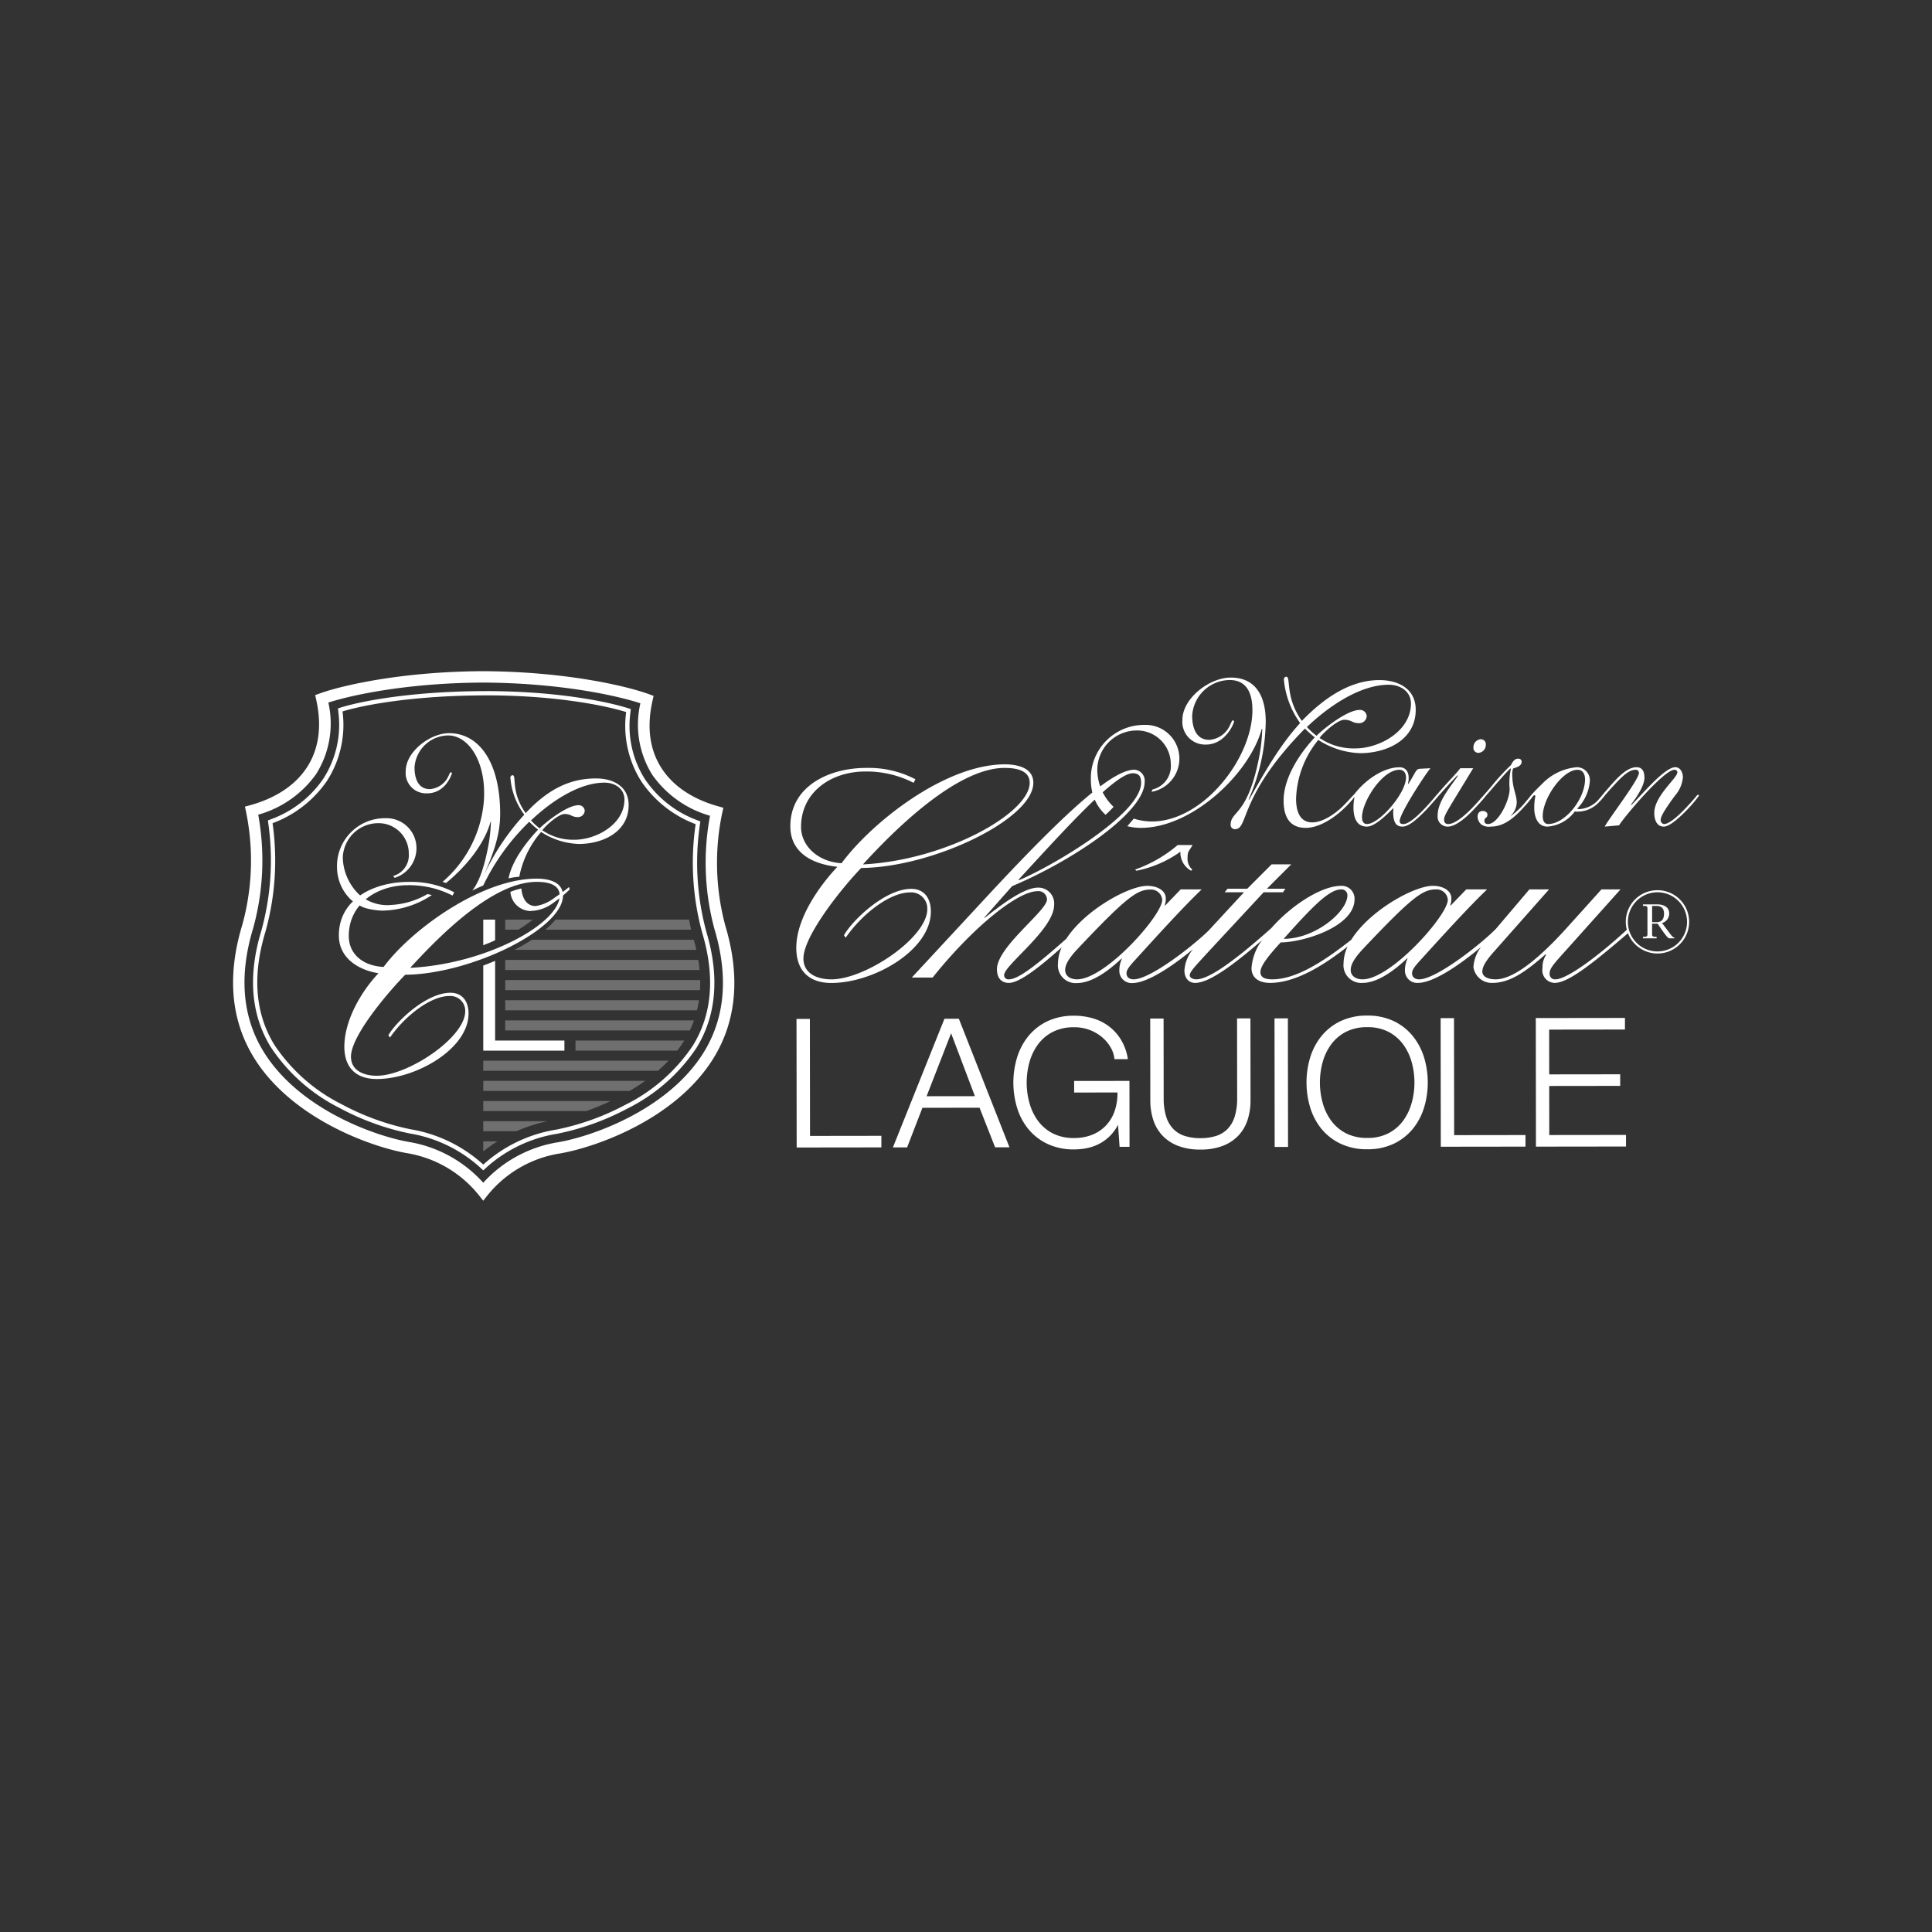 <svg xmlns="http://www.w3.org/2000/svg" width="290" height="290" viewBox="0 0 290 290">
  <defs>
    <style>
      .cls-1 {
        fill: #333;
      }

      .cls-2 {
        fill: #fff;
      }

      .cls-3 {
        fill: #706f6f;
      }
    </style>
  </defs>
  <g id="Groupe_230" data-name="Groupe 230" transform="translate(-823.488 -352.753)">
    <rect id="Rectangle_70" data-name="Rectangle 70" class="cls-1" width="290" height="290" transform="translate(823.488 352.753)"/>
    <g id="Groupe_229" data-name="Groupe 229">
      <g id="Groupe_222" data-name="Groupe 222">
        <path id="Tracé_128" data-name="Tracé 128" class="cls-2" d="M948.285,500.3c6.347,0,14.929-4.917,14.929-10.728,0-1.966-.983-3.4-2.95-3.4-3.933,0-8.85,4.738-10.1,6.973l.268.358c2.325-3.4,6.526-6.794,9.656-6.794a2.417,2.417,0,0,1,2.592,2.5c0,4.291-9.3,10.549-14.393,10.549-2.056,0-4.2-.805-4.2-3.129,0-3.4,5.811-10.639,8.672-13.589,10.728-.089,25.836-7.33,25.836-12.783,0-2.325-2.5-2.772-4.291-2.772-8.94,0-19.936,8.672-24.495,14.84-3.4-.179-6.079-2.5-6.079-5.453,0-5.185,4.469-8.314,9.654-8.314a15.455,15.455,0,0,1,7.242,1.7l.268-.537a15.175,15.175,0,0,0-7.42-1.7c-5.453,0-11.353,2.682-11.353,8.76,0,4.2,3.665,5.722,7.062,6.08-2.772,2.95-6.169,7.777-6.169,12.158C943.01,498.419,944.888,500.3,948.285,500.3Zm26.009-32.278c1.519,0,3.754.268,3.754,2.234,0,4.56-12.6,11.622-25.031,12.248C957.576,477.494,967.052,468.018,974.294,468.018Z"/>
        <path id="Tracé_129" data-name="Tracé 129" class="cls-2" d="M1074.248,493.007l-1.282-1.709a1.458,1.458,0,0,0,1.075-1.425c0-.958-.8-1.372-1.839-1.372h-2.1v.233h.285c.207,0,.388.078.388.336v3.962c0,.26-.181.337-.388.337h-.285v.233h2.046v-.233h-.285c-.208,0-.389-.077-.389-.337V491.4h.829c1.476,2.2,1.619,2.2,1.8,2.2h.738v-.1C1074.7,493.473,1074.546,493.408,1074.248,493.007Zm-2.046-1.839h-.725v-2.434h.674c.595,0,1.113.259,1.113,1.165C1073.264,490.728,1072.9,491.168,1072.2,491.168Z"/>
        <path id="Tracé_130" data-name="Tracé 130" class="cls-2" d="M1072.28,486.377a4.736,4.736,0,0,0-4.6,5.938c-4.735,4.363-9.14,7.439-10.691,7.439a.8.8,0,0,1-.894-.894c0-.716.492-1.3,2.593-3.621l8.045-8.984h-2.86l-5.319,5.9c-5.275,5.811-8.538,7.6-10.549,7.6-1.252,0-2.012-.447-2.012-1.163,0-.67.4-1.475,1.744-2.994l8.269-9.342h-2.95l-5.016,5.908c-2.244,2.29-8.969,7.591-11.525,7.591-.582,0-1.073-.269-1.073-.939,0-.4.268-.849,1.073-1.743,3.128-3.442,7.33-8.091,10.191-10.818h-3.129l-2.325,2.414h-.089a2.879,2.879,0,0,0,.179-1.072c0-1.163-1.252-1.878-2.771-1.878-2.859,0-9.557,3.761-12.253,8.094-4.435,3.5-8.442,5.942-11.845,5.942-.894,0-1.788-.179-1.788-1.073,0-.626.4-1.609,3.039-4.47,3.308,0,11.086-2.324,11.086-6.481a1.924,1.924,0,0,0-2.012-2.012c-2.964,0-7.486,2.94-10.456,6.323-7.23,6.468-9.988,7.713-11.28,7.713-.447,0-.983-.179-.983-.626,0-.537.939-1.475,2.771-3.487l8.314-8.953h2.905l.358-.536h-2.772l3.653-3.655h-2.949l-3.654,3.655h-2.95l-.447.536h2.905l-5.319,5.755c-2.48,2.415-8.787,7.311-11.244,7.311-.578,0-1.066-.266-1.072-.928.006-.4.275-.846,1.072-1.731,3.129-3.442,7.33-8.09,10.191-10.817h-.024l.024-.024h-3.129l-2.324,2.414h-.082a2.884,2.884,0,0,0,.171-1.049h0V487.6c0-1.163-1.252-1.878-2.771-1.878-2.823,0-9.4,3.669-12.155,7.935-4.835,4.293-7.318,6.1-8.629,6.1a.638.638,0,0,1-.715-.626c0-1.52,7.509-6.884,7.509-10.549a2.374,2.374,0,0,0-2.413-2.593c-2.325,0-6.079,3.04-8.046,4.56v-.09l4.157-4.693c9.029-3.8,19.891-11.041,19.891-15.645a1.652,1.652,0,0,0-1.52-1.832c-1.2,0-2.87.8-5.153,2.507a7.682,7.682,0,0,1-.436-2.559,5.934,5.934,0,0,1,5.869-5.837,5.052,5.052,0,0,1,5.163,5.035,3.6,3.6,0,0,1-2.6,3.784c-.06.018-.108.033-.151.048a1.724,1.724,0,0,1-.068.168l-.007.02,0,0c0,.008-.006.017-.01.025a1.13,1.13,0,0,1-.066.112.138.138,0,0,0,.048.009,5.062,5.062,0,0,0-1.059-10.038,8,8,0,0,0-8.081,8.306,7.7,7.7,0,0,0,.219,1.844c-3.795,3.068-9.062,8.3-16.285,16.106l-10.817,11.666h3.128c6.079-7.6,12.784-12.962,15.734-12.962a1.275,1.275,0,0,1,1.43,1.251c0,1.7-7.509,7.107-7.509,10.46,0,1.43.76,2.056,1.788,2.056,1.52,0,4.358-2.139,7.92-5.324a5.938,5.938,0,0,0-.545,2.374v.023a2.657,2.657,0,0,0,2.86,2.95c1.833,0,4.112-1.251,6.66-3.665h.08a4.154,4.154,0,0,0-.393,1.854v.023a1.836,1.836,0,0,0,1.967,1.788c2.286,0,6.151-2.647,9.088-5.079a5.6,5.6,0,0,0-1.285,3.179c0,1.028.537,1.877,1.61,1.877,1.813,0,4.869-1.934,10.036-6.407a7.96,7.96,0,0,0-1.576,4.172c0,1.7,1.43,2.235,2.771,2.235,3.816,0,8-2.589,11.648-5.452a6.021,6.021,0,0,0-.6,2.5,2.659,2.659,0,0,0,2.861,2.95c1.833,0,4.112-1.252,6.66-3.665h.089a4.147,4.147,0,0,0-.4,1.877,1.836,1.836,0,0,0,1.967,1.788c2.384,0,6.488-2.88,9.463-5.393a5.5,5.5,0,0,0-1.147,3.024,2.764,2.764,0,0,0,2.861,2.369c2.5,0,4.827-1.52,7.957-4.291l.089.089a3.329,3.329,0,0,0-.537,1.967,1.886,1.886,0,0,0,1.833,2.235c2.064,0,5.815-3.025,10.99-7.454a4.751,4.751,0,1,0,4.432-6.459Zm-47.479-.123a.882.882,0,0,1,.939.895c0,2.413-4.783,6.525-9.566,6.525C1020.778,488.489,1023.1,486.254,1024.8,486.254Zm-36.989-13.477a6.62,6.62,0,0,0,1.624,2.28c.047-.043.1-.084.143-.128q.219-.2.431-.414c.143-.141.283-.284.422-.428.071-.074.14-.15.21-.225a7.731,7.731,0,0,1-1.635-2.186c2-1.786,3.569-2.854,4.513-2.854.983,0,1.252.536,1.252,1.43,0,4.694-13.321,12.516-18.327,14.617l-.07-.07C980.662,480.119,984.663,475.758,987.812,472.777Zm-2.518,22.351c7.42-7.867,8.94-8.85,10.907-8.85a1.676,1.676,0,0,1,1.742,1.55c-.019,2.338-8.541,11.926-12.783,11.926-1.116,0-1.785-.58-1.787-1.382C983.376,497.876,983.529,496.982,985.294,495.128Zm42.731,4.626c-1.118,0-1.788-.582-1.788-1.386,0-.492.134-1.386,1.922-3.263,7.42-7.867,8.94-8.851,10.906-8.851a1.675,1.675,0,0,1,1.744,1.565C1040.809,490.143,1032.271,499.754,1028.025,499.754Zm44.255-4.184a4.441,4.441,0,1,1,4.441-4.441A4.448,4.448,0,0,1,1072.28,495.57Z"/>
        <path id="Tracé_131" data-name="Tracé 131" class="cls-2" d="M1000.267,479.592a20.215,20.215,0,0,1-6.391,3.683l.179.179a16.771,16.771,0,0,0,6.616-2.861,3.1,3.1,0,0,0,1.609,2.861l.179-.179a2.1,2.1,0,0,1-.716-1.609c0-1.162.133-1,.759-2.074Z"/>
        <path id="Tracé_132" data-name="Tracé 132" class="cls-2" d="M945.075,523.258l-.021-17.56-2.007,0,.024,19.3,12.714-.016,0-1.739Z"/>
        <path id="Tracé_133" data-name="Tracé 133" class="cls-2" d="M967.413,505.673l-2.161,0-7.734,19.309,2.129,0,2.3-5.946,8.572-.01,2.337,5.939,2.154,0-7.569-19.231ZM962.574,517.3l3.679-9.45,3.572,9.441Z"/>
        <path id="Tracé_134" data-name="Tracé 134" class="cls-2" d="M1009.175,505.622l.015,11.925a9.22,9.22,0,0,1-.367,2.8,4.673,4.673,0,0,1-1.072,1.865,4.179,4.179,0,0,1-1.728,1.05,7.768,7.768,0,0,1-2.354.333h-.011a7.607,7.607,0,0,1-2.316-.328,4.163,4.163,0,0,1-1.73-1.045,4.657,4.657,0,0,1-1.078-1.863,9.241,9.241,0,0,1-.374-2.795l-.014-11.925-2.007,0,.015,12.327a9.442,9.442,0,0,0,.423,2.824,6.251,6.251,0,0,0,1.334,2.348,6.349,6.349,0,0,0,2.338,1.587,9.049,9.049,0,0,0,3.407.579h.015a9.16,9.16,0,0,0,3.448-.587,6.346,6.346,0,0,0,2.334-1.593,6.239,6.239,0,0,0,1.328-2.351,9.426,9.426,0,0,0,.416-2.826l-.015-12.327Z"/>
        <rect id="Rectangle_71" data-name="Rectangle 71" class="cls-2" width="2.007" height="19.299" transform="translate(1014.797 505.615) rotate(-0.072)"/>
        <path id="Tracé_135" data-name="Tracé 135" class="cls-2" d="M1035.524,508.234a8.3,8.3,0,0,0-2.845-2.217,9.056,9.056,0,0,0-3.962-.821h-.015a9.157,9.157,0,0,0-3.987.831,8.249,8.249,0,0,0-2.854,2.224,9.562,9.562,0,0,0-1.7,3.2,13.041,13.041,0,0,0,.009,7.6,9.438,9.438,0,0,0,1.707,3.188,8.326,8.326,0,0,0,2.859,2.2,9.14,9.14,0,0,0,3.975.821h.015a9.078,9.078,0,0,0,3.975-.831,8.362,8.362,0,0,0,2.839-2.21,9.416,9.416,0,0,0,1.7-3.192,13.041,13.041,0,0,0-.009-7.6A9.586,9.586,0,0,0,1035.524,508.234Zm-.137,10.046a8.165,8.165,0,0,1-1.266,2.675,6.452,6.452,0,0,1-2.189,1.889,6.746,6.746,0,0,1-3.207.716h-.012a6.832,6.832,0,0,1-3.212-.708,6.4,6.4,0,0,1-2.2-1.884,8.163,8.163,0,0,1-1.274-2.672h0a11.5,11.5,0,0,1-.008-6.094,8.206,8.206,0,0,1,1.268-2.662,6.41,6.41,0,0,1,2.2-1.889,6.842,6.842,0,0,1,3.222-.716h.011a6.742,6.742,0,0,1,3.2.708,6.452,6.452,0,0,1,2.193,1.884,8.226,8.226,0,0,1,1.273,2.659,11.459,11.459,0,0,1,.007,6.094Z"/>
        <path id="Tracé_136" data-name="Tracé 136" class="cls-2" d="M1041.76,523.141l-.021-17.56-2.007,0,.024,19.3,12.714-.016,0-1.739Z"/>
        <path id="Tracé_137" data-name="Tracé 137" class="cls-2" d="M1056.039,523.124l-.009-7.363,10.654-.013,0-1.739-10.654.013-.008-6.72,11.377-.014,0-1.739-13.383.017.024,19.3,13.517-.017,0-1.739Z"/>
        <path id="Tracé_138" data-name="Tracé 138" class="cls-2" d="M984.721,515.008l0,1.738,6.506-.008a8.314,8.314,0,0,1-.394,2.689,6.055,6.055,0,0,1-1.263,2.19,5.822,5.822,0,0,1-2.067,1.438,7.174,7.174,0,0,1-2.787.518H984.7a6.819,6.819,0,0,1-3.209-.708,6.4,6.4,0,0,1-2.206-1.883,8.2,8.2,0,0,1-1.274-2.672,11.513,11.513,0,0,1-.007-6.094,8.2,8.2,0,0,1,1.267-2.662,6.4,6.4,0,0,1,2.2-1.889,6.829,6.829,0,0,1,3.221-.716h.011a6.388,6.388,0,0,1,4.279,1.551,5.725,5.725,0,0,1,1.24,1.513,4.216,4.216,0,0,1,.54,1.636l.008.084,2.015,0-.019-.108a7.781,7.781,0,0,0-1.006-2.789,7.238,7.238,0,0,0-4.206-3.221,9.956,9.956,0,0,0-2.853-.4H984.7a9.154,9.154,0,0,0-3.987.83,8.254,8.254,0,0,0-2.854,2.224,9.54,9.54,0,0,0-1.7,3.206,13.042,13.042,0,0,0,.009,7.6,9.413,9.413,0,0,0,1.707,3.188,8.321,8.321,0,0,0,2.859,2.2,9.144,9.144,0,0,0,3.973.82h.016a9.533,9.533,0,0,0,2.041-.218,7.025,7.025,0,0,0,1.858-.694,6.549,6.549,0,0,0,2.687-2.788l.233,3.317h1.492l-.012-9.9Z"/>
        <path id="Tracé_139" data-name="Tracé 139" class="cls-2" d="M1004.522,464.514c2.886,0,4.2-3.175,4.2-3.464,0-.1-.064-.16-.192-.16s-.193.256-.385.641a3.694,3.694,0,0,1-3.143,2.277c-2.052,0-2.565-1.956-2.565-3.624a5.7,5.7,0,0,1,5.612-5.355c2.79,0,3.431,2.309,3.431,4.521,0,7.248-7.44,16.708-15.073,16.708a8.834,8.834,0,0,1-2.729-.429l-.23.271q-.2.23-.393.456c-.119.138-.24.274-.362.411a8.5,8.5,0,0,0,2.047.253c7.7,0,16.323-8.145,18.151-14.879h.064a26.335,26.335,0,0,1-.513,4.489c-1.732,8.691-4.233,7.793-4.233,9.941a.632.632,0,0,0,.673.642c2.053,0,.45-4.907,10.487-15.1a13.14,13.14,0,0,0,1.475,1.314c-2.373,2.534-4.682,6.158-4.682,9.493,0,2.565.994,4.1,3.335,4.1,1.988,0,4.554-1.507,6.67-3.88a6.828,6.828,0,0,0,.588-.719.1.1,0,0,1,.052-.018,8.041,8.041,0,0,0-.16,1.507c0,1.443.385,2.918,2.021,2.918,1.218,0,3.014-1.828,3.976-2.79,0,.16-.032.353-.032.577,0,1.764.545,2.213,1.411,2.213s2.085-.994,3.559-2.533c.6-.648,1.379-1.524,1.659-1.872.059-.058.145-.159.3-.341,1.539-1.732,2.341-2.566,2.726-2.95l.064.064c-1.09,1.635-3.047,3.816-3.047,5.964a1.5,1.5,0,0,0,1.54,1.668c.9,0,2.213-.834,3.784-2.469,1-1.047,1.59-1.721,1.83-2.04l.061-.077c.77-.866,3.335-3.912,3.72-4.137l.064.064a9.714,9.714,0,0,0-.192,3.015c0,1.732-1.732,5.259-3.239,5.259-.385,0-.545-.192-.545-.481,0-.577.449-.321.449-.962,0-.288-.321-.513-.673-.513-.578,0-.8.353-.8.9a1.663,1.663,0,0,0,.513,1.09,1.942,1.942,0,0,0,1.443.353c1.8,0,3.3-1.026,5.034-2.982a14.585,14.585,0,0,0,1.3-1.566.408.408,0,0,1,.273-.166c.063,0,.1.064.1.192a8.292,8.292,0,0,0-.161,1.668c0,1.732.7,2.854,1.988,2.854a5.611,5.611,0,0,0,4.1-2.277,1.339,1.339,0,0,0,.417.032,4.408,4.408,0,0,0,3.175-1.379,7.593,7.593,0,0,0,.755-.852c.172-.206.529-.648,1.393-1.585,1.636-1.8,2.5-2.469,3.4-2.469a.454.454,0,0,1,.481.481c0,.994-4.522,6.862-5.131,8.049l2.148-.192c.962-1.508,6.767-8.338,8.306-8.338.289,0,.449.16.449.385,0,.866-3.463,3.527-3.463,6.093,0,1.154.448,2.052,1.411,2.052.737,0,1.859-.866,3.27-2.277a21.243,21.243,0,0,0,2.021-2.341c0-.064-.032-.16-.129-.16-.192,0-.064.1-1.7,1.828-1.315,1.411-2.662,2.565-3.4,2.565a.583.583,0,0,1-.514-.641c0-.513.706-1.668,2.149-3.624a4.814,4.814,0,0,0,1.187-2.758c0-.673-.353-1.507-1.155-1.507-1.635,0-5.323,4.49-6.574,5.676l-.064-.064c.706-.93,2.02-2.758,2.02-4.041,0-.962-.352-1.571-1.186-1.571-1.251,0-2.534,1.154-4.073,2.95-.33.382-.9,1.019-1.12,1.317-.072.077-.183.212-.387.447a4.13,4.13,0,0,1-2.982,1.571.748.748,0,0,1-.353-.064,6.608,6.608,0,0,0,1.892-4.008,1.956,1.956,0,0,0-1.924-2.213,8.169,8.169,0,0,0-5.259,2.533c-.542.52-1.241,1.228-1.609,1.659-.015.016-.032.037-.052.063-.061.073-.11.136-.144.186-.1.136-.259.326-.5.594a11.9,11.9,0,0,1-2.309,2.245l-.034-.034a2.836,2.836,0,0,0,.868-1.923c0-1.315-.673-2.02-.673-4.393a2.973,2.973,0,0,1,.128-.738c.577-.192,1.283-.384,1.283-.994,0-.288-.16-.481-.546-.481-.7,0-.994.93-1.058.962a32.885,32.885,0,0,0-2.79,3.015c-.609.761-1.035,1.194-1.25,1.466-.317.337-1.147,1.316-1.828,2-1.058,1.09-2.533,2.373-3.559,2.373-.289,0-.61-.128-.61-.673,0-.674.525-1.364,4.373-7.714h-1.935c-.481.673-1.925,2.134-2.758,3.1-.465.536-.706.809-.833.96-.056.049-.153.174-.417.483-1.86,2.181-3.592,3.848-4.554,3.848-.417,0-.545-.192-.545-.449,0-1.122,3.72-6.848,4.618-7.938l-1.54.082c-.673.031-.609.448-1.763,2.276l-.064-.064a3.074,3.074,0,0,0,.1-.866c0-.866-.417-1.571-1.379-1.571-2.213,0-4.81,1.636-6.542,3.752-.19.233-.311.365-.389.453-.207.164-.754.875-1.79,1.856-.963.9-2.759,2.213-4.362,2.213s-2.437-1.219-2.437-3.56a14.643,14.643,0,0,1,3.335-8.819,12.224,12.224,0,0,0,6.286,1.988c3.944,0,8.338-1.956,8.338-6.509,0-3.175-2.63-4.458-5.452-4.458-4.586,0-8.53,2.918-11.641,6.125-2.566-3.592-1.6-6.638-2.341-6.638a.405.405,0,0,0-.353.449,13.166,13.166,0,0,0,2.437,6.51c-3.11,3.4-5.387,7.5-7.664,11.512l-.064-.064a29.709,29.709,0,0,0,2.565-11.7c0-3.175-1.09-6.574-5.259-6.574-3.175,0-7.248,3.111-7.248,6.35A3.411,3.411,0,0,0,1004.522,464.514Zm55.764,3.784c.8,0,1.122.673,1.122,1.443,0,2.918-2.982,6.7-5.515,6.7-.449,0-.834-.289-.834-1.186C1055.059,472.563,1058.041,468.3,1060.286,468.3Zm-26.743,0c.673,0,.994.513.994,1.154,0,2.373-4.009,6.991-5.868,6.991-.514,0-.738-.417-.738-1.026C1027.931,473.108,1030.945,468.3,1033.543,468.3Zm-1.6-12.764c1.764,0,3.335,1.027,3.335,2.822,0,4.137-4.714,6.735-8.338,6.735a9.085,9.085,0,0,1-5.388-1.571c.674-.9,2.726-2.726,3.721-2.726,1.09,0,1.186.513,2.212.513a1.132,1.132,0,0,0,1.155-1.059,1,1,0,0,0-1.09-.929c-1.764,0-5.2,2.629-6.446,3.88a11.376,11.376,0,0,1-1.444-1.315C1022.769,458.9,1027.548,455.534,1031.941,455.534Z"/>
        <path id="Tracé_140" data-name="Tracé 140" class="cls-2" d="M1045.393,465.764a1.2,1.2,0,0,0,1.122-1.218.753.753,0,0,0-.738-.834,1.2,1.2,0,0,0-1.122,1.219A.753.753,0,0,0,1045.393,465.764Z"/>
      </g>
      <g id="Groupe_228" data-name="Groupe 228">
        <g id="Groupe_227" data-name="Groupe 227">
          <path id="Tracé_141" data-name="Tracé 141" class="cls-2" d="M896.471,457.127c9.619,0,17.149,1.32,21.007,2.507a15.552,15.552,0,0,0,2.318,10.478,17.092,17.092,0,0,0,8.111,6.35,39.867,39.867,0,0,0,.979,16.275l.008.028.008.027.019.065v.005l0,.005c1.929,6.52,1.444,12.188-1.442,16.847a26.166,26.166,0,0,1-10.173,8.9,37.745,37.745,0,0,1-10.328,3.7,21.416,21.416,0,0,0-10.948,5.246,21.426,21.426,0,0,0-10.924-5.3,37.753,37.753,0,0,1-10.31-3.743,26.166,26.166,0,0,1-10.132-8.945c-2.864-4.672-3.323-10.342-1.361-16.863l.02-.065.008-.027.007-.028a39.777,39.777,0,0,0,1.062-16.27,17.1,17.1,0,0,0,8.14-6.313,15.556,15.556,0,0,0,2.366-10.467c3.9-1.18,11.545-2.382,21.292-2.407h.27m0-.64v0H896.2c-9.986.026-17.642,1.275-21.477,2.435l-.506.154.055.525a14.951,14.951,0,0,1-2.263,10.048,16.27,16.27,0,0,1-7.842,6.07l-.468.186.07.5a39.567,39.567,0,0,1-1.018,15.919l-.027.093-.007.027-.005.015-.019.065c-2.016,6.7-1.536,12.546,1.428,17.38a26.8,26.8,0,0,0,10.375,9.174,38.4,38.4,0,0,0,10.5,3.809,20.783,20.783,0,0,1,10.6,5.138l.432.4.434-.4a20.776,20.776,0,0,1,10.626-5.089,38.352,38.352,0,0,0,10.517-3.76,26.793,26.793,0,0,0,10.418-9.126c2.986-4.82,3.495-10.663,1.512-17.365l-.022-.073-.008-.027,0-.015-.026-.091a39.608,39.608,0,0,1-.939-15.926l.073-.5-.468-.187a16.271,16.271,0,0,1-7.813-6.107,14.947,14.947,0,0,1-2.217-10.058l.057-.525-.505-.156c-3.984-1.225-11.644-2.535-21.2-2.535Z"/>
          <g id="Groupe_223" data-name="Groupe 223">
            <path id="Tracé_142" data-name="Tracé 142" class="cls-3" d="M905.357,492.3h21.882c-.091-.392-.2-.9-.322-1.513H906.881A12.748,12.748,0,0,1,905.357,492.3Z"/>
            <path id="Tracé_143" data-name="Tracé 143" class="cls-3" d="M899.323,490.791V492.3h1.967a22.735,22.735,0,0,0,2.182-1.51Z"/>
            <path id="Tracé_144" data-name="Tracé 144" class="cls-3" d="M902.04,494.605c-.491.292-1.327.725-1.327.725h27.3q-.165-.748-.376-1.514H903.323S902.809,494.149,902.04,494.605Z"/>
            <path id="Tracé_145" data-name="Tracé 145" class="cls-3" d="M899.323,498.355H928.5q-.07-.746-.194-1.513H899.323Z"/>
            <path id="Tracé_146" data-name="Tracé 146" class="cls-3" d="M899.323,501.38h29.238q.042-.742.026-1.513H899.323Z"/>
            <path id="Tracé_147" data-name="Tracé 147" class="cls-3" d="M899.323,504.4h28.788c.122-.5.222-1,.3-1.513H899.323Z"/>
            <path id="Tracé_148" data-name="Tracé 148" class="cls-3" d="M899.323,507.431h27.706a15.714,15.714,0,0,0,.629-1.513H899.323Z"/>
            <path id="Tracé_149" data-name="Tracé 149" class="cls-3" d="M909.873,510.456h15.27a17.628,17.628,0,0,0,1.059-1.513H909.873Z"/>
            <path id="Tracé_150" data-name="Tracé 150" class="cls-3" d="M896.027,513.481h26.222c.543-.471,1.074-.977,1.585-1.513H896.027Z"/>
            <path id="Tracé_151" data-name="Tracé 151" class="cls-3" d="M896.027,516.507h21.98c.749-.444,1.533-.946,2.323-1.514h-24.3Z"/>
            <path id="Tracé_152" data-name="Tracé 152" class="cls-3" d="M896.027,519.532h15.454a38.892,38.892,0,0,0,3.675-1.513H896.027Z"/>
            <path id="Tracé_153" data-name="Tracé 153" class="cls-3" d="M896.027,522.557H901a24.141,24.141,0,0,1,4.668-1.513h-9.645Z"/>
            <path id="Tracé_154" data-name="Tracé 154" class="cls-3" d="M896.027,525.572l.01.008a22.048,22.048,0,0,1,2.117-1.511h-2.127Z"/>
          </g>
          <g id="Groupe_224" data-name="Groupe 224">
            <path id="Tracé_155" data-name="Tracé 155" class="cls-2" d="M896.02,532.984l-.666-.844a17.467,17.467,0,0,0-10.888-6.313c-5.476-.987-17.309-5.258-22.892-14.363-3.428-5.591-4.015-12.251-1.745-19.795l.038-.128a36.3,36.3,0,0,0,.555-16.92l-.17-.789.779-.214c2.659-.728,6.289-2.294,8.485-5.616,1.831-2.772,2.317-6.2,1.443-10.18l-.16-.733.705-.253c3.409-1.226,12.446-3.307,24.7-3.337,12.261.087,21.288,2.21,24.69,3.451l.7.257-.164.732c-.892,3.979-.422,7.406,1.4,10.187,2.18,3.332,5.8,4.915,8.459,5.656l.777.217-.173.788a36.312,36.312,0,0,0,.472,16.925l.037.13c2.234,7.55,1.616,14.207-1.838,19.783-5.625,9.078-17.478,13.294-22.959,14.255a17.472,17.472,0,0,0-10.916,6.263ZM862.248,475.04a38.179,38.179,0,0,1-.742,16.978l-.041.141c-2.125,7.06-1.6,13.254,1.564,18.413,5.267,8.589,16.524,12.635,21.74,13.574a19.273,19.273,0,0,1,11.257,6.14,19.28,19.28,0,0,1,11.287-6.087c5.22-.916,16.495-4.91,21.8-13.474,3.186-5.143,3.742-11.335,1.651-18.4l-.041-.141a38.2,38.2,0,0,1-.658-16.983,15.929,15.929,0,0,1-8.664-6.138,14.22,14.22,0,0,1-1.788-10.745c-3.734-1.218-12.158-3.029-23.414-3.108-11.25.027-19.683,1.8-23.423,3a14.214,14.214,0,0,1-1.838,10.736A15.922,15.922,0,0,1,862.248,475.04Z"/>
          </g>
          <g id="Groupe_226" data-name="Groupe 226">
            <g id="Groupe_225" data-name="Groupe 225">
              <path id="Tracé_156" data-name="Tracé 156" class="cls-2" d="M896.027,494.633l.913-.361c.313-.123.869-.388.869-.388v-3.091l-1.782,0Z"/>
              <path id="Tracé_157" data-name="Tracé 157" class="cls-2" d="M897.809,496.979s-.608.253-.847.346l-.935.357v12.774h12.18V508.94h-10.4Z"/>
              <path id="Tracé_158" data-name="Tracé 158" class="cls-2" d="M907.677,487.436c.412-.335.839-.711,1.287-1.13.052-.048-.062-.4-.062-.4-.425.342-.851.67-1.27.976l-.962.669a6.034,6.034,0,0,1-2.785,1.2c-1.265,0-1.99-1.024-2.144-2.637a10.338,10.338,0,0,0-1.639.512,3.094,3.094,0,0,0,2.917,2.871,6,6,0,0,0,3.459-1.172Zm-30.343-.469a7.973,7.973,0,0,1-2.391-5.426,5.328,5.328,0,0,1,5.281-5.227,4.534,4.534,0,0,1,4.623,4.53,3.229,3.229,0,0,1-2.339,3.392c.063.089.22.283.22.283A4.666,4.666,0,0,0,886,479.955a4.494,4.494,0,0,0-4.653-4.386,7.183,7.183,0,0,0-7.271,7.438,6.77,6.77,0,0,0,2.165,4.863,7.868,7.868,0,0,0,1.946,1.14,10.866,10.866,0,0,0,2.61.432,13.725,13.725,0,0,0,7.512-2.34,6.736,6.736,0,0,0-.678-.138,11.983,11.983,0,0,1-5.336,1.618A6.386,6.386,0,0,1,877.334,486.967Z"/>
              <path id="Tracé_159" data-name="Tracé 159" class="cls-2" d="M912.967,469.6c-4.116-.009-7.361,1.778-10.574,5.2-2.3-3.229-1.312-5.685-1.974-5.687a.365.365,0,0,0-.318.4,10.638,10.638,0,0,0,2.086,5.523,35.623,35.623,0,0,0-6.255,9.5h0c1.606-3.59,2.632-6.411,2.632-9.606,0-7.943-3.282-12.125-7.658-12.125-2.849-.006-6.511,2.777-6.518,5.685a3.061,3.061,0,0,0,3.187,3.346c2.591.006,3.581-2.408,3.778-3.1l-.294-.042s-.106.243-.225.473a3.342,3.342,0,0,1-2.825,2.037c-1.843,0-2.3-1.761-2.3-3.258a5.126,5.126,0,0,1,5.049-4.8c3.107,0,5.842,4.077,5.34,10.048a17.911,17.911,0,0,1-6.179,11.927c.211.063.372.124.516.177,3.212-2.615,5.817-6.022,6.682-9.18h.057a23.686,23.686,0,0,1-.469,4.029c-.762,3.776-1.585,5.3-2.316,6.285.479-.245,1.155-.567,1.63-.757a33.451,33.451,0,0,1,6.912-9.572,11.727,11.727,0,0,0,1.322,1.183c-1.827,1.941-3.932,4.721-4.428,7.314a9.482,9.482,0,0,1,1.606-.239,14.509,14.509,0,0,1,3.281-6.728,10.982,10.982,0,0,0,5.638,1.8c3.54.008,7.488-1.739,7.5-5.826C917.858,470.76,915.5,469.6,912.967,469.6Zm-3.245,9.2a8.15,8.15,0,0,1-4.833-1.422c.607-.8,2.453-2.441,3.346-2.439.978,0,1.063.463,1.984.465a1.014,1.014,0,0,0,1.039-.947.894.894,0,0,0-.977-.837c-1.583,0-4.669,2.349-5.794,3.469a10.1,10.1,0,0,1-1.292-1.183c2.8-2.67,7.094-5.683,11.038-5.674,1.583,0,2.991.928,2.987,2.54C917.212,476.487,912.975,478.808,909.722,478.8Z"/>
            </g>
          </g>
        </g>
        <path id="Tracé_160" data-name="Tracé 160" class="cls-2" d="M880.049,514.718c5.854,0,13.769-4.508,13.769-9.835,0-1.8-.907-3.114-2.721-3.114-3.627,0-8.162,4.343-9.316,6.392l.247.328c2.144-3.114,6.019-6.229,8.9-6.229a2.223,2.223,0,0,1,2.39,2.295c0,3.934-8.574,9.671-13.274,9.671-1.9,0-3.874-.738-3.874-2.868,0-3.115,5.5-9.588,8.14-12.293,9.894-.082,23.684-6.886,23.684-11.885,0-2.131-2.308-2.541-3.957-2.541-8.245,0-18.763,7.6-22.968,13.256-3.133-.164-5.229-1.945-5.229-4.65,0-4.754,4.122-7.622,8.9-7.622a14.331,14.331,0,0,1,6.678,1.557l.247-.492a14.07,14.07,0,0,0-6.843-1.557c-5.029,0-10.47,2.459-10.47,8.032,0,3.852,3.692,5.355,5.952,5.671-2.557,2.7-5.128,7.032-5.128,11.048C875.185,513,876.916,514.718,880.049,514.718Zm23.987-29.593c1.4,0,3.463.246,3.463,2.049,0,4.18-10.977,10.281-22.437,10.854C889.267,493.439,897.358,485.125,904.036,485.125Z"/>
      </g>
    </g>
  </g>
</svg>
